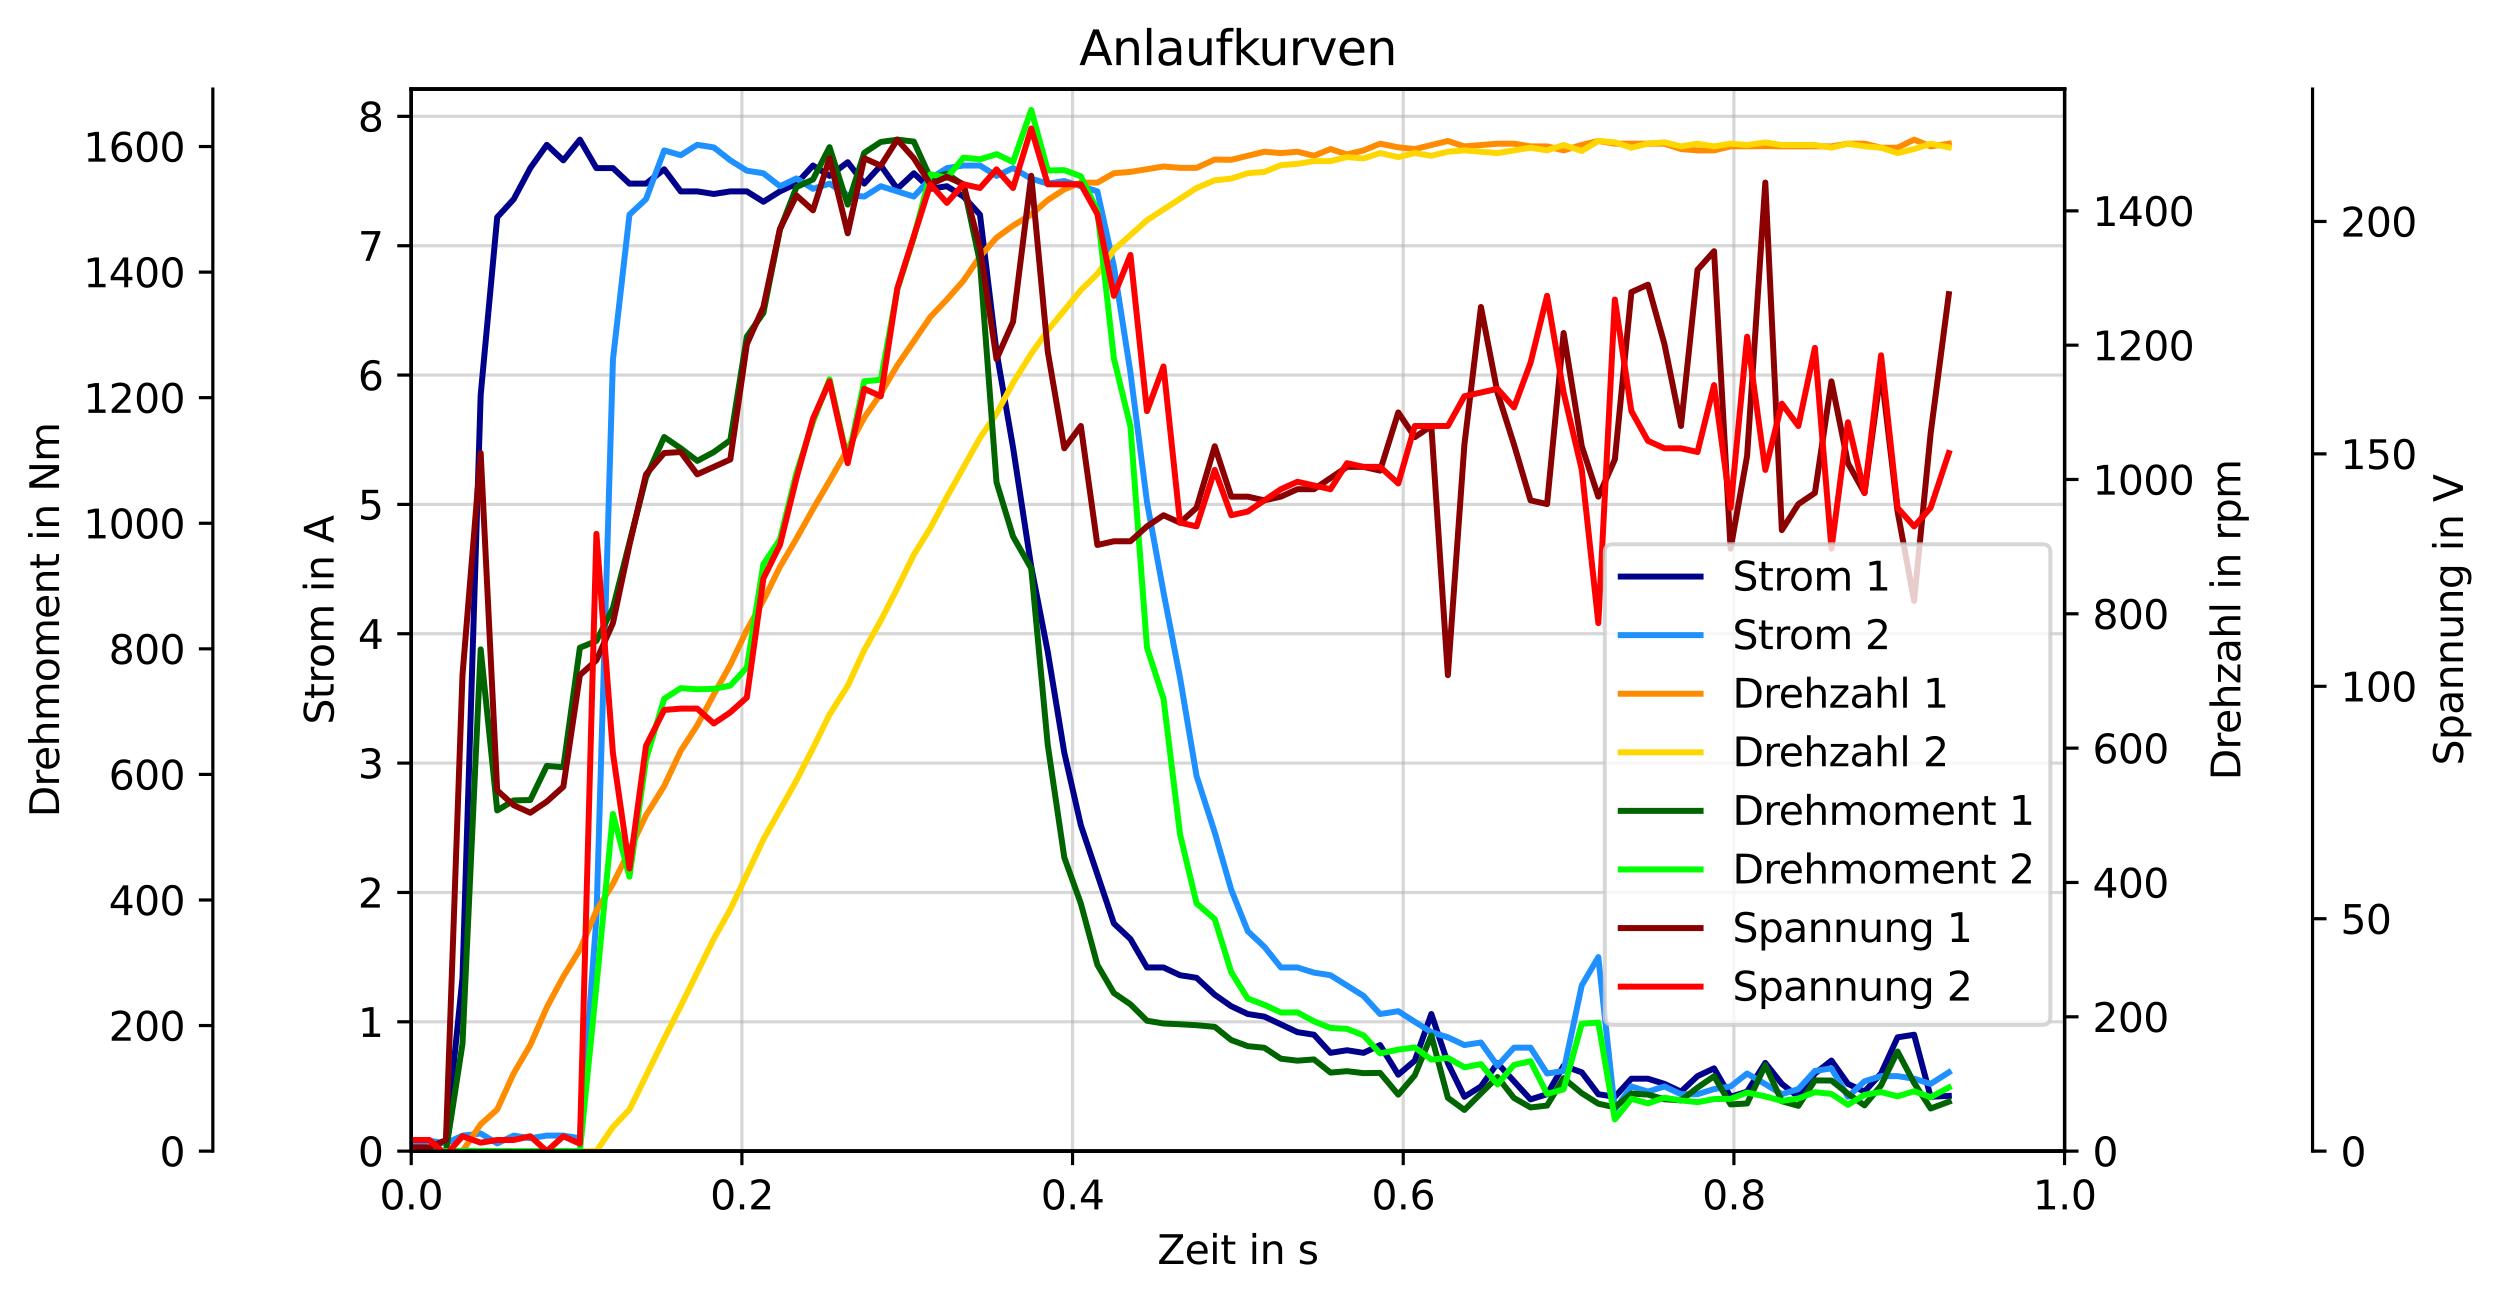 <?xml version="1.0" encoding="utf-8" standalone="no"?>
<!DOCTYPE svg PUBLIC "-//W3C//DTD SVG 1.1//EN"
  "http://www.w3.org/Graphics/SVG/1.1/DTD/svg11.dtd">
<svg xmlns:xlink="http://www.w3.org/1999/xlink" width="626.403pt" height="325.986pt" viewBox="0 0 626.403 325.986" xmlns="http://www.w3.org/2000/svg" version="1.1">
 <defs>
  <style type="text/css">*{stroke-linejoin: round; stroke-linecap: butt}</style>
 </defs>
 <g id="figure_1">
  <g id="patch_1">
   <path d="M 0 325.986 
L 626.403 325.986 
L 626.403 0 
L 0 0 
z
" style="fill: #ffffff"/>
  </g>
  <g id="axes_1">
   <g id="patch_2">
    <path d="M 103.039 288.43 
L 517.298 288.43 
L 517.298 22.318 
L 103.039 22.318 
z
" style="fill: #ffffff"/>
   </g>
   <g id="matplotlib.axis_1">
    <g id="xtick_1">
     <g id="line2d_1">
      <path d="M 103.039 288.43 
L 103.039 22.318 
" clip-path="url(#p7f7bc9a6b2)" style="fill: none; stroke: #b0b0b0; stroke-opacity: 0.5; stroke-width: 0.8; stroke-linecap: square"/>
     </g>
     <g id="line2d_2">
      <defs>
       <path id="m1fde67ffaf" d="M 0 0 
L 0 3.5 
" style="stroke: #000000; stroke-width: 0.8"/>
      </defs>
      <g>
       <use xlink:href="#m1fde67ffaf" x="103.039" y="288.43" style="stroke: #000000; stroke-width: 0.8"/>
      </g>
     </g>
     <g id="text_1">
      <!-- 0.0 -->
      <g transform="translate(95.088 303.029) scale(0.1 -0.1)">
       <defs>
        <path id="DejaVuSans-30" d="M 2034 4250 
Q 1547 4250 1301 3770 
Q 1056 3291 1056 2328 
Q 1056 1369 1301 889 
Q 1547 409 2034 409 
Q 2525 409 2770 889 
Q 3016 1369 3016 2328 
Q 3016 3291 2770 3770 
Q 2525 4250 2034 4250 
z
M 2034 4750 
Q 2819 4750 3233 4129 
Q 3647 3509 3647 2328 
Q 3647 1150 3233 529 
Q 2819 -91 2034 -91 
Q 1250 -91 836 529 
Q 422 1150 422 2328 
Q 422 3509 836 4129 
Q 1250 4750 2034 4750 
z
" transform="scale(0.016)"/>
        <path id="DejaVuSans-2e" d="M 684 794 
L 1344 794 
L 1344 0 
L 684 0 
L 684 794 
z
" transform="scale(0.016)"/>
       </defs>
       <use xlink:href="#DejaVuSans-30"/>
       <use xlink:href="#DejaVuSans-2e" x="63.623"/>
       <use xlink:href="#DejaVuSans-30" x="95.41"/>
      </g>
     </g>
    </g>
    <g id="xtick_2">
     <g id="line2d_3">
      <path d="M 185.891 288.43 
L 185.891 22.318 
" clip-path="url(#p7f7bc9a6b2)" style="fill: none; stroke: #b0b0b0; stroke-opacity: 0.5; stroke-width: 0.8; stroke-linecap: square"/>
     </g>
     <g id="line2d_4">
      <g>
       <use xlink:href="#m1fde67ffaf" x="185.891" y="288.43" style="stroke: #000000; stroke-width: 0.8"/>
      </g>
     </g>
     <g id="text_2">
      <!-- 0.2 -->
      <g transform="translate(177.94 303.029) scale(0.1 -0.1)">
       <defs>
        <path id="DejaVuSans-32" d="M 1228 531 
L 3431 531 
L 3431 0 
L 469 0 
L 469 531 
Q 828 903 1448 1529 
Q 2069 2156 2228 2338 
Q 2531 2678 2651 2914 
Q 2772 3150 2772 3378 
Q 2772 3750 2511 3984 
Q 2250 4219 1831 4219 
Q 1534 4219 1204 4116 
Q 875 4013 500 3803 
L 500 4441 
Q 881 4594 1212 4672 
Q 1544 4750 1819 4750 
Q 2544 4750 2975 4387 
Q 3406 4025 3406 3419 
Q 3406 3131 3298 2873 
Q 3191 2616 2906 2266 
Q 2828 2175 2409 1742 
Q 1991 1309 1228 531 
z
" transform="scale(0.016)"/>
       </defs>
       <use xlink:href="#DejaVuSans-30"/>
       <use xlink:href="#DejaVuSans-2e" x="63.623"/>
       <use xlink:href="#DejaVuSans-32" x="95.41"/>
      </g>
     </g>
    </g>
    <g id="xtick_3">
     <g id="line2d_5">
      <path d="M 268.743 288.43 
L 268.743 22.318 
" clip-path="url(#p7f7bc9a6b2)" style="fill: none; stroke: #b0b0b0; stroke-opacity: 0.5; stroke-width: 0.8; stroke-linecap: square"/>
     </g>
     <g id="line2d_6">
      <g>
       <use xlink:href="#m1fde67ffaf" x="268.743" y="288.43" style="stroke: #000000; stroke-width: 0.8"/>
      </g>
     </g>
     <g id="text_3">
      <!-- 0.4 -->
      <g transform="translate(260.791 303.029) scale(0.1 -0.1)">
       <defs>
        <path id="DejaVuSans-34" d="M 2419 4116 
L 825 1625 
L 2419 1625 
L 2419 4116 
z
M 2253 4666 
L 3047 4666 
L 3047 1625 
L 3713 1625 
L 3713 1100 
L 3047 1100 
L 3047 0 
L 2419 0 
L 2419 1100 
L 313 1100 
L 313 1709 
L 2253 4666 
z
" transform="scale(0.016)"/>
       </defs>
       <use xlink:href="#DejaVuSans-30"/>
       <use xlink:href="#DejaVuSans-2e" x="63.623"/>
       <use xlink:href="#DejaVuSans-34" x="95.41"/>
      </g>
     </g>
    </g>
    <g id="xtick_4">
     <g id="line2d_7">
      <path d="M 351.595 288.43 
L 351.595 22.318 
" clip-path="url(#p7f7bc9a6b2)" style="fill: none; stroke: #b0b0b0; stroke-opacity: 0.5; stroke-width: 0.8; stroke-linecap: square"/>
     </g>
     <g id="line2d_8">
      <g>
       <use xlink:href="#m1fde67ffaf" x="351.595" y="288.43" style="stroke: #000000; stroke-width: 0.8"/>
      </g>
     </g>
     <g id="text_4">
      <!-- 0.6 -->
      <g transform="translate(343.643 303.029) scale(0.1 -0.1)">
       <defs>
        <path id="DejaVuSans-36" d="M 2113 2584 
Q 1688 2584 1439 2293 
Q 1191 2003 1191 1497 
Q 1191 994 1439 701 
Q 1688 409 2113 409 
Q 2538 409 2786 701 
Q 3034 994 3034 1497 
Q 3034 2003 2786 2293 
Q 2538 2584 2113 2584 
z
M 3366 4563 
L 3366 3988 
Q 3128 4100 2886 4159 
Q 2644 4219 2406 4219 
Q 1781 4219 1451 3797 
Q 1122 3375 1075 2522 
Q 1259 2794 1537 2939 
Q 1816 3084 2150 3084 
Q 2853 3084 3261 2657 
Q 3669 2231 3669 1497 
Q 3669 778 3244 343 
Q 2819 -91 2113 -91 
Q 1303 -91 875 529 
Q 447 1150 447 2328 
Q 447 3434 972 4092 
Q 1497 4750 2381 4750 
Q 2619 4750 2861 4703 
Q 3103 4656 3366 4563 
z
" transform="scale(0.016)"/>
       </defs>
       <use xlink:href="#DejaVuSans-30"/>
       <use xlink:href="#DejaVuSans-2e" x="63.623"/>
       <use xlink:href="#DejaVuSans-36" x="95.41"/>
      </g>
     </g>
    </g>
    <g id="xtick_5">
     <g id="line2d_9">
      <path d="M 434.447 288.43 
L 434.447 22.318 
" clip-path="url(#p7f7bc9a6b2)" style="fill: none; stroke: #b0b0b0; stroke-opacity: 0.5; stroke-width: 0.8; stroke-linecap: square"/>
     </g>
     <g id="line2d_10">
      <g>
       <use xlink:href="#m1fde67ffaf" x="434.447" y="288.43" style="stroke: #000000; stroke-width: 0.8"/>
      </g>
     </g>
     <g id="text_5">
      <!-- 0.8 -->
      <g transform="translate(426.495 303.029) scale(0.1 -0.1)">
       <defs>
        <path id="DejaVuSans-38" d="M 2034 2216 
Q 1584 2216 1326 1975 
Q 1069 1734 1069 1313 
Q 1069 891 1326 650 
Q 1584 409 2034 409 
Q 2484 409 2743 651 
Q 3003 894 3003 1313 
Q 3003 1734 2745 1975 
Q 2488 2216 2034 2216 
z
M 1403 2484 
Q 997 2584 770 2862 
Q 544 3141 544 3541 
Q 544 4100 942 4425 
Q 1341 4750 2034 4750 
Q 2731 4750 3128 4425 
Q 3525 4100 3525 3541 
Q 3525 3141 3298 2862 
Q 3072 2584 2669 2484 
Q 3125 2378 3379 2068 
Q 3634 1759 3634 1313 
Q 3634 634 3220 271 
Q 2806 -91 2034 -91 
Q 1263 -91 848 271 
Q 434 634 434 1313 
Q 434 1759 690 2068 
Q 947 2378 1403 2484 
z
M 1172 3481 
Q 1172 3119 1398 2916 
Q 1625 2713 2034 2713 
Q 2441 2713 2670 2916 
Q 2900 3119 2900 3481 
Q 2900 3844 2670 4047 
Q 2441 4250 2034 4250 
Q 1625 4250 1398 4047 
Q 1172 3844 1172 3481 
z
" transform="scale(0.016)"/>
       </defs>
       <use xlink:href="#DejaVuSans-30"/>
       <use xlink:href="#DejaVuSans-2e" x="63.623"/>
       <use xlink:href="#DejaVuSans-38" x="95.41"/>
      </g>
     </g>
    </g>
    <g id="xtick_6">
     <g id="line2d_11">
      <path d="M 517.298 288.43 
L 517.298 22.318 
" clip-path="url(#p7f7bc9a6b2)" style="fill: none; stroke: #b0b0b0; stroke-opacity: 0.5; stroke-width: 0.8; stroke-linecap: square"/>
     </g>
     <g id="line2d_12">
      <g>
       <use xlink:href="#m1fde67ffaf" x="517.298" y="288.43" style="stroke: #000000; stroke-width: 0.8"/>
      </g>
     </g>
     <g id="text_6">
      <!-- 1.0 -->
      <g transform="translate(509.347 303.029) scale(0.1 -0.1)">
       <defs>
        <path id="DejaVuSans-31" d="M 794 531 
L 1825 531 
L 1825 4091 
L 703 3866 
L 703 4441 
L 1819 4666 
L 2450 4666 
L 2450 531 
L 3481 531 
L 3481 0 
L 794 0 
L 794 531 
z
" transform="scale(0.016)"/>
       </defs>
       <use xlink:href="#DejaVuSans-31"/>
       <use xlink:href="#DejaVuSans-2e" x="63.623"/>
       <use xlink:href="#DejaVuSans-30" x="95.41"/>
      </g>
     </g>
    </g>
    <g id="text_7">
     <!-- Zeit in s -->
     <g transform="translate(289.977 316.707) scale(0.1 -0.1)">
      <defs>
       <path id="DejaVuSans-5a" d="M 359 4666 
L 4025 4666 
L 4025 4184 
L 1075 531 
L 4097 531 
L 4097 0 
L 288 0 
L 288 481 
L 3238 4134 
L 359 4134 
L 359 4666 
z
" transform="scale(0.016)"/>
       <path id="DejaVuSans-65" d="M 3597 1894 
L 3597 1613 
L 953 1613 
Q 991 1019 1311 708 
Q 1631 397 2203 397 
Q 2534 397 2845 478 
Q 3156 559 3463 722 
L 3463 178 
Q 3153 47 2828 -22 
Q 2503 -91 2169 -91 
Q 1331 -91 842 396 
Q 353 884 353 1716 
Q 353 2575 817 3079 
Q 1281 3584 2069 3584 
Q 2775 3584 3186 3129 
Q 3597 2675 3597 1894 
z
M 3022 2063 
Q 3016 2534 2758 2815 
Q 2500 3097 2075 3097 
Q 1594 3097 1305 2825 
Q 1016 2553 972 2059 
L 3022 2063 
z
" transform="scale(0.016)"/>
       <path id="DejaVuSans-69" d="M 603 3500 
L 1178 3500 
L 1178 0 
L 603 0 
L 603 3500 
z
M 603 4863 
L 1178 4863 
L 1178 4134 
L 603 4134 
L 603 4863 
z
" transform="scale(0.016)"/>
       <path id="DejaVuSans-74" d="M 1172 4494 
L 1172 3500 
L 2356 3500 
L 2356 3053 
L 1172 3053 
L 1172 1153 
Q 1172 725 1289 603 
Q 1406 481 1766 481 
L 2356 481 
L 2356 0 
L 1766 0 
Q 1100 0 847 248 
Q 594 497 594 1153 
L 594 3053 
L 172 3053 
L 172 3500 
L 594 3500 
L 594 4494 
L 1172 4494 
z
" transform="scale(0.016)"/>
       <path id="DejaVuSans-20" transform="scale(0.016)"/>
       <path id="DejaVuSans-6e" d="M 3513 2113 
L 3513 0 
L 2938 0 
L 2938 2094 
Q 2938 2591 2744 2837 
Q 2550 3084 2163 3084 
Q 1697 3084 1428 2787 
Q 1159 2491 1159 1978 
L 1159 0 
L 581 0 
L 581 3500 
L 1159 3500 
L 1159 2956 
Q 1366 3272 1645 3428 
Q 1925 3584 2291 3584 
Q 2894 3584 3203 3211 
Q 3513 2838 3513 2113 
z
" transform="scale(0.016)"/>
       <path id="DejaVuSans-73" d="M 2834 3397 
L 2834 2853 
Q 2591 2978 2328 3040 
Q 2066 3103 1784 3103 
Q 1356 3103 1142 2972 
Q 928 2841 928 2578 
Q 928 2378 1081 2264 
Q 1234 2150 1697 2047 
L 1894 2003 
Q 2506 1872 2764 1633 
Q 3022 1394 3022 966 
Q 3022 478 2636 193 
Q 2250 -91 1575 -91 
Q 1294 -91 989 -36 
Q 684 19 347 128 
L 347 722 
Q 666 556 975 473 
Q 1284 391 1588 391 
Q 1994 391 2212 530 
Q 2431 669 2431 922 
Q 2431 1156 2273 1281 
Q 2116 1406 1581 1522 
L 1381 1569 
Q 847 1681 609 1914 
Q 372 2147 372 2553 
Q 372 3047 722 3315 
Q 1072 3584 1716 3584 
Q 2034 3584 2315 3537 
Q 2597 3491 2834 3397 
z
" transform="scale(0.016)"/>
      </defs>
      <use xlink:href="#DejaVuSans-5a"/>
      <use xlink:href="#DejaVuSans-65" x="68.506"/>
      <use xlink:href="#DejaVuSans-69" x="130.029"/>
      <use xlink:href="#DejaVuSans-74" x="157.812"/>
      <use xlink:href="#DejaVuSans-20" x="197.021"/>
      <use xlink:href="#DejaVuSans-69" x="228.809"/>
      <use xlink:href="#DejaVuSans-6e" x="256.592"/>
      <use xlink:href="#DejaVuSans-20" x="319.971"/>
      <use xlink:href="#DejaVuSans-73" x="351.758"/>
     </g>
    </g>
   </g>
   <g id="matplotlib.axis_2">
    <g id="ytick_1">
     <g id="line2d_13">
      <path d="M 103.039 288.43 
L 517.298 288.43 
" clip-path="url(#p7f7bc9a6b2)" style="fill: none; stroke: #b0b0b0; stroke-opacity: 0.5; stroke-width: 0.8; stroke-linecap: square"/>
     </g>
     <g id="line2d_14">
      <defs>
       <path id="m0bf20a4e34" d="M 0 0 
L -3.5 0 
" style="stroke: #000000; stroke-width: 0.8"/>
      </defs>
      <g>
       <use xlink:href="#m0bf20a4e34" x="103.039" y="288.43" style="stroke: #000000; stroke-width: 0.8"/>
      </g>
     </g>
     <g id="text_8">
      <!-- 0 -->
      <g transform="translate(89.677 292.229) scale(0.1 -0.1)">
       <use xlink:href="#DejaVuSans-30"/>
      </g>
     </g>
    </g>
    <g id="ytick_2">
     <g id="line2d_15">
      <path d="M 103.039 256.021 
L 517.298 256.021 
" clip-path="url(#p7f7bc9a6b2)" style="fill: none; stroke: #b0b0b0; stroke-opacity: 0.5; stroke-width: 0.8; stroke-linecap: square"/>
     </g>
     <g id="line2d_16">
      <g>
       <use xlink:href="#m0bf20a4e34" x="103.039" y="256.021" style="stroke: #000000; stroke-width: 0.8"/>
      </g>
     </g>
     <g id="text_9">
      <!-- 1 -->
      <g transform="translate(89.677 259.82) scale(0.1 -0.1)">
       <use xlink:href="#DejaVuSans-31"/>
      </g>
     </g>
    </g>
    <g id="ytick_3">
     <g id="line2d_17">
      <path d="M 103.039 223.612 
L 517.298 223.612 
" clip-path="url(#p7f7bc9a6b2)" style="fill: none; stroke: #b0b0b0; stroke-opacity: 0.5; stroke-width: 0.8; stroke-linecap: square"/>
     </g>
     <g id="line2d_18">
      <g>
       <use xlink:href="#m0bf20a4e34" x="103.039" y="223.612" style="stroke: #000000; stroke-width: 0.8"/>
      </g>
     </g>
     <g id="text_10">
      <!-- 2 -->
      <g transform="translate(89.677 227.411) scale(0.1 -0.1)">
       <use xlink:href="#DejaVuSans-32"/>
      </g>
     </g>
    </g>
    <g id="ytick_4">
     <g id="line2d_19">
      <path d="M 103.039 191.203 
L 517.298 191.203 
" clip-path="url(#p7f7bc9a6b2)" style="fill: none; stroke: #b0b0b0; stroke-opacity: 0.5; stroke-width: 0.8; stroke-linecap: square"/>
     </g>
     <g id="line2d_20">
      <g>
       <use xlink:href="#m0bf20a4e34" x="103.039" y="191.203" style="stroke: #000000; stroke-width: 0.8"/>
      </g>
     </g>
     <g id="text_11">
      <!-- 3 -->
      <g transform="translate(89.677 195.002) scale(0.1 -0.1)">
       <defs>
        <path id="DejaVuSans-33" d="M 2597 2516 
Q 3050 2419 3304 2112 
Q 3559 1806 3559 1356 
Q 3559 666 3084 287 
Q 2609 -91 1734 -91 
Q 1441 -91 1130 -33 
Q 819 25 488 141 
L 488 750 
Q 750 597 1062 519 
Q 1375 441 1716 441 
Q 2309 441 2620 675 
Q 2931 909 2931 1356 
Q 2931 1769 2642 2001 
Q 2353 2234 1838 2234 
L 1294 2234 
L 1294 2753 
L 1863 2753 
Q 2328 2753 2575 2939 
Q 2822 3125 2822 3475 
Q 2822 3834 2567 4026 
Q 2313 4219 1838 4219 
Q 1578 4219 1281 4162 
Q 984 4106 628 3988 
L 628 4550 
Q 988 4650 1302 4700 
Q 1616 4750 1894 4750 
Q 2613 4750 3031 4423 
Q 3450 4097 3450 3541 
Q 3450 3153 3228 2886 
Q 3006 2619 2597 2516 
z
" transform="scale(0.016)"/>
       </defs>
       <use xlink:href="#DejaVuSans-33"/>
      </g>
     </g>
    </g>
    <g id="ytick_5">
     <g id="line2d_21">
      <path d="M 103.039 158.793 
L 517.298 158.793 
" clip-path="url(#p7f7bc9a6b2)" style="fill: none; stroke: #b0b0b0; stroke-opacity: 0.5; stroke-width: 0.8; stroke-linecap: square"/>
     </g>
     <g id="line2d_22">
      <g>
       <use xlink:href="#m0bf20a4e34" x="103.039" y="158.793" style="stroke: #000000; stroke-width: 0.8"/>
      </g>
     </g>
     <g id="text_12">
      <!-- 4 -->
      <g transform="translate(89.677 162.593) scale(0.1 -0.1)">
       <use xlink:href="#DejaVuSans-34"/>
      </g>
     </g>
    </g>
    <g id="ytick_6">
     <g id="line2d_23">
      <path d="M 103.039 126.384 
L 517.298 126.384 
" clip-path="url(#p7f7bc9a6b2)" style="fill: none; stroke: #b0b0b0; stroke-opacity: 0.5; stroke-width: 0.8; stroke-linecap: square"/>
     </g>
     <g id="line2d_24">
      <g>
       <use xlink:href="#m0bf20a4e34" x="103.039" y="126.384" style="stroke: #000000; stroke-width: 0.8"/>
      </g>
     </g>
     <g id="text_13">
      <!-- 5 -->
      <g transform="translate(89.677 130.183) scale(0.1 -0.1)">
       <defs>
        <path id="DejaVuSans-35" d="M 691 4666 
L 3169 4666 
L 3169 4134 
L 1269 4134 
L 1269 2991 
Q 1406 3038 1543 3061 
Q 1681 3084 1819 3084 
Q 2600 3084 3056 2656 
Q 3513 2228 3513 1497 
Q 3513 744 3044 326 
Q 2575 -91 1722 -91 
Q 1428 -91 1123 -41 
Q 819 9 494 109 
L 494 744 
Q 775 591 1075 516 
Q 1375 441 1709 441 
Q 2250 441 2565 725 
Q 2881 1009 2881 1497 
Q 2881 1984 2565 2268 
Q 2250 2553 1709 2553 
Q 1456 2553 1204 2497 
Q 953 2441 691 2322 
L 691 4666 
z
" transform="scale(0.016)"/>
       </defs>
       <use xlink:href="#DejaVuSans-35"/>
      </g>
     </g>
    </g>
    <g id="ytick_7">
     <g id="line2d_25">
      <path d="M 103.039 93.975 
L 517.298 93.975 
" clip-path="url(#p7f7bc9a6b2)" style="fill: none; stroke: #b0b0b0; stroke-opacity: 0.5; stroke-width: 0.8; stroke-linecap: square"/>
     </g>
     <g id="line2d_26">
      <g>
       <use xlink:href="#m0bf20a4e34" x="103.039" y="93.975" style="stroke: #000000; stroke-width: 0.8"/>
      </g>
     </g>
     <g id="text_14">
      <!-- 6 -->
      <g transform="translate(89.677 97.774) scale(0.1 -0.1)">
       <use xlink:href="#DejaVuSans-36"/>
      </g>
     </g>
    </g>
    <g id="ytick_8">
     <g id="line2d_27">
      <path d="M 103.039 61.566 
L 517.298 61.566 
" clip-path="url(#p7f7bc9a6b2)" style="fill: none; stroke: #b0b0b0; stroke-opacity: 0.5; stroke-width: 0.8; stroke-linecap: square"/>
     </g>
     <g id="line2d_28">
      <g>
       <use xlink:href="#m0bf20a4e34" x="103.039" y="61.566" style="stroke: #000000; stroke-width: 0.8"/>
      </g>
     </g>
     <g id="text_15">
      <!-- 7 -->
      <g transform="translate(89.677 65.365) scale(0.1 -0.1)">
       <defs>
        <path id="DejaVuSans-37" d="M 525 4666 
L 3525 4666 
L 3525 4397 
L 1831 0 
L 1172 0 
L 2766 4134 
L 525 4134 
L 525 4666 
z
" transform="scale(0.016)"/>
       </defs>
       <use xlink:href="#DejaVuSans-37"/>
      </g>
     </g>
    </g>
    <g id="ytick_9">
     <g id="line2d_29">
      <path d="M 103.039 29.156 
L 517.298 29.156 
" clip-path="url(#p7f7bc9a6b2)" style="fill: none; stroke: #b0b0b0; stroke-opacity: 0.5; stroke-width: 0.8; stroke-linecap: square"/>
     </g>
     <g id="line2d_30">
      <g>
       <use xlink:href="#m0bf20a4e34" x="103.039" y="29.156" style="stroke: #000000; stroke-width: 0.8"/>
      </g>
     </g>
     <g id="text_16">
      <!-- 8 -->
      <g transform="translate(89.677 32.956) scale(0.1 -0.1)">
       <use xlink:href="#DejaVuSans-38"/>
      </g>
     </g>
    </g>
    <g id="text_17">
     <!-- Strom in A -->
     <g transform="translate(83.597 181.537) rotate(-90) scale(0.1 -0.1)">
      <defs>
       <path id="DejaVuSans-53" d="M 3425 4513 
L 3425 3897 
Q 3066 4069 2747 4153 
Q 2428 4238 2131 4238 
Q 1616 4238 1336 4038 
Q 1056 3838 1056 3469 
Q 1056 3159 1242 3001 
Q 1428 2844 1947 2747 
L 2328 2669 
Q 3034 2534 3370 2195 
Q 3706 1856 3706 1288 
Q 3706 609 3251 259 
Q 2797 -91 1919 -91 
Q 1588 -91 1214 -16 
Q 841 59 441 206 
L 441 856 
Q 825 641 1194 531 
Q 1563 422 1919 422 
Q 2459 422 2753 634 
Q 3047 847 3047 1241 
Q 3047 1584 2836 1778 
Q 2625 1972 2144 2069 
L 1759 2144 
Q 1053 2284 737 2584 
Q 422 2884 422 3419 
Q 422 4038 858 4394 
Q 1294 4750 2059 4750 
Q 2388 4750 2728 4690 
Q 3069 4631 3425 4513 
z
" transform="scale(0.016)"/>
       <path id="DejaVuSans-72" d="M 2631 2963 
Q 2534 3019 2420 3045 
Q 2306 3072 2169 3072 
Q 1681 3072 1420 2755 
Q 1159 2438 1159 1844 
L 1159 0 
L 581 0 
L 581 3500 
L 1159 3500 
L 1159 2956 
Q 1341 3275 1631 3429 
Q 1922 3584 2338 3584 
Q 2397 3584 2469 3576 
Q 2541 3569 2628 3553 
L 2631 2963 
z
" transform="scale(0.016)"/>
       <path id="DejaVuSans-6f" d="M 1959 3097 
Q 1497 3097 1228 2736 
Q 959 2375 959 1747 
Q 959 1119 1226 758 
Q 1494 397 1959 397 
Q 2419 397 2687 759 
Q 2956 1122 2956 1747 
Q 2956 2369 2687 2733 
Q 2419 3097 1959 3097 
z
M 1959 3584 
Q 2709 3584 3137 3096 
Q 3566 2609 3566 1747 
Q 3566 888 3137 398 
Q 2709 -91 1959 -91 
Q 1206 -91 779 398 
Q 353 888 353 1747 
Q 353 2609 779 3096 
Q 1206 3584 1959 3584 
z
" transform="scale(0.016)"/>
       <path id="DejaVuSans-6d" d="M 3328 2828 
Q 3544 3216 3844 3400 
Q 4144 3584 4550 3584 
Q 5097 3584 5394 3201 
Q 5691 2819 5691 2113 
L 5691 0 
L 5113 0 
L 5113 2094 
Q 5113 2597 4934 2840 
Q 4756 3084 4391 3084 
Q 3944 3084 3684 2787 
Q 3425 2491 3425 1978 
L 3425 0 
L 2847 0 
L 2847 2094 
Q 2847 2600 2669 2842 
Q 2491 3084 2119 3084 
Q 1678 3084 1418 2786 
Q 1159 2488 1159 1978 
L 1159 0 
L 581 0 
L 581 3500 
L 1159 3500 
L 1159 2956 
Q 1356 3278 1631 3431 
Q 1906 3584 2284 3584 
Q 2666 3584 2933 3390 
Q 3200 3197 3328 2828 
z
" transform="scale(0.016)"/>
       <path id="DejaVuSans-41" d="M 2188 4044 
L 1331 1722 
L 3047 1722 
L 2188 4044 
z
M 1831 4666 
L 2547 4666 
L 4325 0 
L 3669 0 
L 3244 1197 
L 1141 1197 
L 716 0 
L 50 0 
L 1831 4666 
z
" transform="scale(0.016)"/>
      </defs>
      <use xlink:href="#DejaVuSans-53"/>
      <use xlink:href="#DejaVuSans-74" x="63.477"/>
      <use xlink:href="#DejaVuSans-72" x="102.686"/>
      <use xlink:href="#DejaVuSans-6f" x="141.549"/>
      <use xlink:href="#DejaVuSans-6d" x="202.73"/>
      <use xlink:href="#DejaVuSans-20" x="300.143"/>
      <use xlink:href="#DejaVuSans-69" x="331.93"/>
      <use xlink:href="#DejaVuSans-6e" x="359.713"/>
      <use xlink:href="#DejaVuSans-20" x="423.092"/>
      <use xlink:href="#DejaVuSans-41" x="454.879"/>
     </g>
    </g>
   </g>
   <g id="line2d_31">
    <path d="M 103.039 288.43 
L 74.455 291.671 
L 78.598 287.134 
L 82.741 289.078 
L 86.883 285.837 
L 91.026 286.486 
L 95.168 287.134 
L 99.311 287.782 
L 103.453 286.486 
L 107.596 287.782 
L 111.739 285.837 
L 115.881 245.002 
L 120.438 98.984 
L 124.581 54.436 
L 128.723 49.898 
L 132.866 42.12 
L 137.008 36.286 
L 141.151 40.176 
L 145.294 34.99 
L 149.436 42.12 
L 153.579 42.12 
L 157.721 46.009 
L 161.864 46.009 
L 166.421 42.415 
L 170.563 47.954 
L 174.706 47.954 
L 178.849 48.602 
L 182.991 47.954 
L 187.134 47.954 
L 191.276 50.547 
L 195.419 47.954 
L 199.562 46.009 
L 203.704 41.472 
L 207.847 44.065 
L 212.404 40.647 
L 216.546 46.009 
L 220.689 41.472 
L 224.831 47.306 
L 228.974 43.417 
L 233.117 47.306 
L 237.259 46.657 
L 241.402 49.25 
L 245.544 53.787 
L 249.687 88.141 
L 253.83 112.124 
L 258.386 141.999 
L 262.529 163.331 
L 266.672 188.61 
L 270.814 206.759 
L 274.957 219.074 
L 279.099 231.39 
L 283.242 235.279 
L 287.385 242.409 
L 291.527 242.409 
L 295.67 244.354 
L 299.812 245.002 
L 304.369 249.244 
L 308.512 252.132 
L 312.654 254.076 
L 316.797 254.725 
L 320.94 256.669 
L 325.082 258.614 
L 329.225 259.262 
L 333.367 263.799 
L 337.51 263.151 
L 341.653 263.799 
L 345.795 261.855 
L 350.352 269.279 
L 354.495 265.744 
L 358.637 254.076 
L 362.78 266.392 
L 366.922 274.818 
L 371.065 272.226 
L 375.208 266.392 
L 379.35 270.929 
L 383.493 275.466 
L 387.635 274.17 
L 391.778 267.04 
L 396.335 268.69 
L 400.477 274.17 
L 404.62 274.818 
L 408.763 270.281 
L 412.905 270.281 
L 417.048 271.577 
L 421.19 273.522 
L 425.333 269.633 
L 429.475 267.688 
L 433.618 274.818 
L 437.761 273.522 
L 442.318 266.333 
L 446.46 271.577 
L 450.603 274.818 
L 454.745 268.985 
L 458.888 265.744 
L 463.03 271.577 
L 467.173 273.522 
L 471.316 268.985 
L 475.458 259.91 
L 479.601 259.262 
L 483.743 274.818 
L 488.3 274.583 
" clip-path="url(#p7f7bc9a6b2)" style="fill: none; stroke: #00008b; stroke-width: 1.5; stroke-linecap: square"/>
   </g>
   <g id="line2d_32">
    <path d="M 103.039 288.43 
L 74.455 278.707 
L 78.598 285.837 
L 82.741 284.541 
L 86.883 285.837 
L 91.026 285.837 
L 95.168 285.837 
L 99.311 285.837 
L 103.453 287.134 
L 107.596 285.837 
L 111.739 286.486 
L 115.881 284.541 
L 120.438 284.011 
L 124.581 286.486 
L 128.723 284.541 
L 132.866 285.189 
L 137.008 284.541 
L 141.151 284.541 
L 145.294 285.189 
L 149.436 230.094 
L 153.579 90.086 
L 157.721 53.787 
L 161.864 49.898 
L 166.421 37.701 
L 170.563 38.879 
L 174.706 36.286 
L 178.849 36.935 
L 182.991 40.176 
L 187.134 42.768 
L 191.276 43.417 
L 195.419 46.657 
L 199.562 44.713 
L 203.704 47.306 
L 207.847 46.009 
L 212.404 48.897 
L 216.546 49.25 
L 220.689 46.657 
L 224.831 47.954 
L 228.974 49.25 
L 233.117 44.713 
L 237.259 42.12 
L 241.402 41.472 
L 245.544 41.472 
L 249.687 44.065 
L 253.83 42.12 
L 258.386 44.772 
L 262.529 46.009 
L 266.672 45.361 
L 270.814 46.657 
L 274.957 47.954 
L 279.099 66.751 
L 283.242 93.327 
L 287.385 125.736 
L 291.527 148.422 
L 295.67 169.812 
L 299.812 194.443 
L 304.369 208.586 
L 308.512 222.964 
L 312.654 233.334 
L 316.797 237.224 
L 320.94 242.409 
L 325.082 242.409 
L 329.225 243.705 
L 333.367 244.354 
L 337.51 246.946 
L 341.653 249.539 
L 345.795 254.076 
L 350.352 253.369 
L 354.495 256.021 
L 358.637 258.614 
L 362.78 259.91 
L 366.922 261.855 
L 371.065 261.206 
L 375.208 267.04 
L 379.35 262.503 
L 383.493 262.503 
L 387.635 268.985 
L 391.778 268.336 
L 396.335 246.887 
L 400.477 239.816 
L 404.62 278.059 
L 408.763 272.226 
L 412.905 273.522 
L 417.048 272.226 
L 421.19 274.17 
L 425.333 274.17 
L 429.475 272.874 
L 433.618 272.226 
L 437.761 268.985 
L 442.318 271.636 
L 446.46 274.17 
L 450.603 272.874 
L 454.745 268.336 
L 458.888 267.688 
L 463.03 274.818 
L 467.173 270.929 
L 471.316 269.633 
L 475.458 269.633 
L 479.601 270.281 
L 483.743 271.577 
L 488.3 268.69 
" clip-path="url(#p7f7bc9a6b2)" style="fill: none; stroke: #1e90ff; stroke-width: 1.5; stroke-linecap: square"/>
   </g>
   <g id="patch_3">
    <path d="M 103.039 288.43 
L 103.039 22.318 
" style="fill: none; stroke: #000000; stroke-width: 0.8; stroke-linejoin: miter; stroke-linecap: square"/>
   </g>
   <g id="patch_4">
    <path d="M 517.298 288.43 
L 517.298 22.318 
" style="fill: none; stroke: #000000; stroke-width: 0.8; stroke-linejoin: miter; stroke-linecap: square"/>
   </g>
   <g id="patch_5">
    <path d="M 103.039 288.43 
L 517.298 288.43 
" style="fill: none; stroke: #000000; stroke-width: 0.8; stroke-linejoin: miter; stroke-linecap: square"/>
   </g>
   <g id="patch_6">
    <path d="M 103.039 22.318 
L 517.298 22.318 
" style="fill: none; stroke: #000000; stroke-width: 0.8; stroke-linejoin: miter; stroke-linecap: square"/>
   </g>
   <g id="text_18">
    <!-- Anlaufkurven -->
    <g transform="translate(270.402 16.318) scale(0.12 -0.12)">
     <defs>
      <path id="DejaVuSans-6c" d="M 603 4863 
L 1178 4863 
L 1178 0 
L 603 0 
L 603 4863 
z
" transform="scale(0.016)"/>
      <path id="DejaVuSans-61" d="M 2194 1759 
Q 1497 1759 1228 1600 
Q 959 1441 959 1056 
Q 959 750 1161 570 
Q 1363 391 1709 391 
Q 2188 391 2477 730 
Q 2766 1069 2766 1631 
L 2766 1759 
L 2194 1759 
z
M 3341 1997 
L 3341 0 
L 2766 0 
L 2766 531 
Q 2569 213 2275 61 
Q 1981 -91 1556 -91 
Q 1019 -91 701 211 
Q 384 513 384 1019 
Q 384 1609 779 1909 
Q 1175 2209 1959 2209 
L 2766 2209 
L 2766 2266 
Q 2766 2663 2505 2880 
Q 2244 3097 1772 3097 
Q 1472 3097 1187 3025 
Q 903 2953 641 2809 
L 641 3341 
Q 956 3463 1253 3523 
Q 1550 3584 1831 3584 
Q 2591 3584 2966 3190 
Q 3341 2797 3341 1997 
z
" transform="scale(0.016)"/>
      <path id="DejaVuSans-75" d="M 544 1381 
L 544 3500 
L 1119 3500 
L 1119 1403 
Q 1119 906 1312 657 
Q 1506 409 1894 409 
Q 2359 409 2629 706 
Q 2900 1003 2900 1516 
L 2900 3500 
L 3475 3500 
L 3475 0 
L 2900 0 
L 2900 538 
Q 2691 219 2414 64 
Q 2138 -91 1772 -91 
Q 1169 -91 856 284 
Q 544 659 544 1381 
z
M 1991 3584 
L 1991 3584 
z
" transform="scale(0.016)"/>
      <path id="DejaVuSans-66" d="M 2375 4863 
L 2375 4384 
L 1825 4384 
Q 1516 4384 1395 4259 
Q 1275 4134 1275 3809 
L 1275 3500 
L 2222 3500 
L 2222 3053 
L 1275 3053 
L 1275 0 
L 697 0 
L 697 3053 
L 147 3053 
L 147 3500 
L 697 3500 
L 697 3744 
Q 697 4328 969 4595 
Q 1241 4863 1831 4863 
L 2375 4863 
z
" transform="scale(0.016)"/>
      <path id="DejaVuSans-6b" d="M 581 4863 
L 1159 4863 
L 1159 1991 
L 2875 3500 
L 3609 3500 
L 1753 1863 
L 3688 0 
L 2938 0 
L 1159 1709 
L 1159 0 
L 581 0 
L 581 4863 
z
" transform="scale(0.016)"/>
      <path id="DejaVuSans-76" d="M 191 3500 
L 800 3500 
L 1894 563 
L 2988 3500 
L 3597 3500 
L 2284 0 
L 1503 0 
L 191 3500 
z
" transform="scale(0.016)"/>
     </defs>
     <use xlink:href="#DejaVuSans-41"/>
     <use xlink:href="#DejaVuSans-6e" x="68.408"/>
     <use xlink:href="#DejaVuSans-6c" x="131.787"/>
     <use xlink:href="#DejaVuSans-61" x="159.57"/>
     <use xlink:href="#DejaVuSans-75" x="220.85"/>
     <use xlink:href="#DejaVuSans-66" x="284.229"/>
     <use xlink:href="#DejaVuSans-6b" x="319.434"/>
     <use xlink:href="#DejaVuSans-75" x="374.219"/>
     <use xlink:href="#DejaVuSans-72" x="437.598"/>
     <use xlink:href="#DejaVuSans-76" x="478.711"/>
     <use xlink:href="#DejaVuSans-65" x="537.891"/>
     <use xlink:href="#DejaVuSans-6e" x="599.414"/>
    </g>
   </g>
  </g>
  <g id="axes_2">
   <g id="matplotlib.axis_3">
    <g id="ytick_10">
     <g id="line2d_33">
      <defs>
       <path id="m4f4e8e115d" d="M 0 0 
L 3.5 0 
" style="stroke: #000000; stroke-width: 0.8"/>
      </defs>
      <g>
       <use xlink:href="#m4f4e8e115d" x="517.298" y="288.43" style="stroke: #000000; stroke-width: 0.8"/>
      </g>
     </g>
     <g id="text_19">
      <!-- 0 -->
      <g transform="translate(524.298 292.229) scale(0.1 -0.1)">
       <use xlink:href="#DejaVuSans-30"/>
      </g>
     </g>
    </g>
    <g id="ytick_11">
     <g id="line2d_34">
      <g>
       <use xlink:href="#m4f4e8e115d" x="517.298" y="254.773" style="stroke: #000000; stroke-width: 0.8"/>
      </g>
     </g>
     <g id="text_20">
      <!-- 200 -->
      <g transform="translate(524.298 258.572) scale(0.1 -0.1)">
       <use xlink:href="#DejaVuSans-32"/>
       <use xlink:href="#DejaVuSans-30" x="63.623"/>
       <use xlink:href="#DejaVuSans-30" x="127.246"/>
      </g>
     </g>
    </g>
    <g id="ytick_12">
     <g id="line2d_35">
      <g>
       <use xlink:href="#m4f4e8e115d" x="517.298" y="221.115" style="stroke: #000000; stroke-width: 0.8"/>
      </g>
     </g>
     <g id="text_21">
      <!-- 400 -->
      <g transform="translate(524.298 224.915) scale(0.1 -0.1)">
       <use xlink:href="#DejaVuSans-34"/>
       <use xlink:href="#DejaVuSans-30" x="63.623"/>
       <use xlink:href="#DejaVuSans-30" x="127.246"/>
      </g>
     </g>
    </g>
    <g id="ytick_13">
     <g id="line2d_36">
      <g>
       <use xlink:href="#m4f4e8e115d" x="517.298" y="187.458" style="stroke: #000000; stroke-width: 0.8"/>
      </g>
     </g>
     <g id="text_22">
      <!-- 600 -->
      <g transform="translate(524.298 191.257) scale(0.1 -0.1)">
       <use xlink:href="#DejaVuSans-36"/>
       <use xlink:href="#DejaVuSans-30" x="63.623"/>
       <use xlink:href="#DejaVuSans-30" x="127.246"/>
      </g>
     </g>
    </g>
    <g id="ytick_14">
     <g id="line2d_37">
      <g>
       <use xlink:href="#m4f4e8e115d" x="517.298" y="153.801" style="stroke: #000000; stroke-width: 0.8"/>
      </g>
     </g>
     <g id="text_23">
      <!-- 800 -->
      <g transform="translate(524.298 157.6) scale(0.1 -0.1)">
       <use xlink:href="#DejaVuSans-38"/>
       <use xlink:href="#DejaVuSans-30" x="63.623"/>
       <use xlink:href="#DejaVuSans-30" x="127.246"/>
      </g>
     </g>
    </g>
    <g id="ytick_15">
     <g id="line2d_38">
      <g>
       <use xlink:href="#m4f4e8e115d" x="517.298" y="120.143" style="stroke: #000000; stroke-width: 0.8"/>
      </g>
     </g>
     <g id="text_24">
      <!-- 1000 -->
      <g transform="translate(524.298 123.942) scale(0.1 -0.1)">
       <use xlink:href="#DejaVuSans-31"/>
       <use xlink:href="#DejaVuSans-30" x="63.623"/>
       <use xlink:href="#DejaVuSans-30" x="127.246"/>
       <use xlink:href="#DejaVuSans-30" x="190.869"/>
      </g>
     </g>
    </g>
    <g id="ytick_16">
     <g id="line2d_39">
      <g>
       <use xlink:href="#m4f4e8e115d" x="517.298" y="86.486" style="stroke: #000000; stroke-width: 0.8"/>
      </g>
     </g>
     <g id="text_25">
      <!-- 1200 -->
      <g transform="translate(524.298 90.285) scale(0.1 -0.1)">
       <use xlink:href="#DejaVuSans-31"/>
       <use xlink:href="#DejaVuSans-32" x="63.623"/>
       <use xlink:href="#DejaVuSans-30" x="127.246"/>
       <use xlink:href="#DejaVuSans-30" x="190.869"/>
      </g>
     </g>
    </g>
    <g id="ytick_17">
     <g id="line2d_40">
      <g>
       <use xlink:href="#m4f4e8e115d" x="517.298" y="52.829" style="stroke: #000000; stroke-width: 0.8"/>
      </g>
     </g>
     <g id="text_26">
      <!-- 1400 -->
      <g transform="translate(524.298 56.628) scale(0.1 -0.1)">
       <use xlink:href="#DejaVuSans-31"/>
       <use xlink:href="#DejaVuSans-34" x="63.623"/>
       <use xlink:href="#DejaVuSans-30" x="127.246"/>
       <use xlink:href="#DejaVuSans-30" x="190.869"/>
      </g>
     </g>
    </g>
    <g id="text_27">
     <!-- Drehzahl in rpm -->
     <g transform="translate(561.347 195.494) rotate(-90) scale(0.1 -0.1)">
      <defs>
       <path id="DejaVuSans-44" d="M 1259 4147 
L 1259 519 
L 2022 519 
Q 2988 519 3436 956 
Q 3884 1394 3884 2338 
Q 3884 3275 3436 3711 
Q 2988 4147 2022 4147 
L 1259 4147 
z
M 628 4666 
L 1925 4666 
Q 3281 4666 3915 4102 
Q 4550 3538 4550 2338 
Q 4550 1131 3912 565 
Q 3275 0 1925 0 
L 628 0 
L 628 4666 
z
" transform="scale(0.016)"/>
       <path id="DejaVuSans-68" d="M 3513 2113 
L 3513 0 
L 2938 0 
L 2938 2094 
Q 2938 2591 2744 2837 
Q 2550 3084 2163 3084 
Q 1697 3084 1428 2787 
Q 1159 2491 1159 1978 
L 1159 0 
L 581 0 
L 581 4863 
L 1159 4863 
L 1159 2956 
Q 1366 3272 1645 3428 
Q 1925 3584 2291 3584 
Q 2894 3584 3203 3211 
Q 3513 2838 3513 2113 
z
" transform="scale(0.016)"/>
       <path id="DejaVuSans-7a" d="M 353 3500 
L 3084 3500 
L 3084 2975 
L 922 459 
L 3084 459 
L 3084 0 
L 275 0 
L 275 525 
L 2438 3041 
L 353 3041 
L 353 3500 
z
" transform="scale(0.016)"/>
       <path id="DejaVuSans-70" d="M 1159 525 
L 1159 -1331 
L 581 -1331 
L 581 3500 
L 1159 3500 
L 1159 2969 
Q 1341 3281 1617 3432 
Q 1894 3584 2278 3584 
Q 2916 3584 3314 3078 
Q 3713 2572 3713 1747 
Q 3713 922 3314 415 
Q 2916 -91 2278 -91 
Q 1894 -91 1617 61 
Q 1341 213 1159 525 
z
M 3116 1747 
Q 3116 2381 2855 2742 
Q 2594 3103 2138 3103 
Q 1681 3103 1420 2742 
Q 1159 2381 1159 1747 
Q 1159 1113 1420 752 
Q 1681 391 2138 391 
Q 2594 391 2855 752 
Q 3116 1113 3116 1747 
z
" transform="scale(0.016)"/>
      </defs>
      <use xlink:href="#DejaVuSans-44"/>
      <use xlink:href="#DejaVuSans-72" x="77.002"/>
      <use xlink:href="#DejaVuSans-65" x="115.865"/>
      <use xlink:href="#DejaVuSans-68" x="177.389"/>
      <use xlink:href="#DejaVuSans-7a" x="240.768"/>
      <use xlink:href="#DejaVuSans-61" x="293.258"/>
      <use xlink:href="#DejaVuSans-68" x="354.537"/>
      <use xlink:href="#DejaVuSans-6c" x="417.916"/>
      <use xlink:href="#DejaVuSans-20" x="445.699"/>
      <use xlink:href="#DejaVuSans-69" x="477.486"/>
      <use xlink:href="#DejaVuSans-6e" x="505.27"/>
      <use xlink:href="#DejaVuSans-20" x="568.648"/>
      <use xlink:href="#DejaVuSans-72" x="600.436"/>
      <use xlink:href="#DejaVuSans-70" x="641.549"/>
      <use xlink:href="#DejaVuSans-6d" x="705.025"/>
     </g>
    </g>
   </g>
   <g id="line2d_41">
    <path d="M 103.039 288.43 
L 74.455 288.43 
L 78.598 288.767 
L 82.741 288.094 
L 86.883 288.43 
L 91.026 288.43 
L 95.168 288.43 
L 99.311 288.43 
L 103.453 288.43 
L 107.596 288.43 
L 111.739 288.43 
L 115.881 288.43 
L 120.438 281.699 
L 124.581 277.996 
L 128.723 268.909 
L 132.866 261.841 
L 137.008 252.417 
L 141.151 244.676 
L 145.294 237.944 
L 149.436 228.183 
L 153.579 221.452 
L 157.721 213.038 
L 161.864 204.287 
L 166.421 196.943 
L 170.563 188.131 
L 174.706 181.736 
L 178.849 173.995 
L 182.991 166.59 
L 187.134 157.84 
L 191.276 150.435 
L 195.419 142.021 
L 199.562 134.953 
L 203.704 127.548 
L 207.847 120.48 
L 212.404 112.494 
L 216.546 104.661 
L 220.689 98.603 
L 224.831 91.535 
L 228.974 85.476 
L 233.117 79.418 
L 237.259 75.042 
L 241.402 70.33 
L 245.544 64.272 
L 249.687 59.56 
L 253.83 56.531 
L 258.386 53.746 
L 262.529 50.136 
L 266.672 47.443 
L 270.814 45.76 
L 274.957 45.76 
L 279.099 43.404 
L 283.242 43.068 
L 287.385 42.395 
L 291.527 41.722 
L 295.67 42.058 
L 299.812 42.058 
L 304.369 39.978 
L 308.512 40.039 
L 312.654 39.029 
L 316.797 38.019 
L 320.94 38.356 
L 325.082 38.019 
L 329.225 39.029 
L 333.367 37.346 
L 337.51 38.692 
L 341.653 37.683 
L 345.795 36 
L 350.352 36.918 
L 354.495 37.346 
L 358.637 36.336 
L 362.78 35.327 
L 366.922 36.673 
L 371.065 36.336 
L 375.208 36 
L 379.35 36 
L 383.493 36.673 
L 387.635 36.673 
L 391.778 37.683 
L 396.335 36.306 
L 400.477 35.327 
L 404.62 36 
L 408.763 36 
L 412.905 36 
L 417.048 36 
L 421.19 37.346 
L 425.333 37.683 
L 429.475 37.683 
L 433.618 36.673 
L 437.761 36.673 
L 442.318 36.612 
L 446.46 36.673 
L 450.603 36.673 
L 454.745 36.673 
L 458.888 36.673 
L 463.03 36 
L 467.173 36 
L 471.316 37.01 
L 475.458 37.01 
L 479.601 34.99 
L 483.743 36.673 
L 488.3 36 
" clip-path="url(#p7f7bc9a6b2)" style="fill: none; stroke: #ff8c00; stroke-width: 1.5; stroke-linecap: square"/>
   </g>
   <g id="line2d_42">
    <path d="M 103.039 288.43 
L 74.455 288.43 
L 78.598 288.767 
L 82.741 288.43 
L 86.883 288.43 
L 91.026 288.43 
L 95.168 288.43 
L 99.311 288.43 
L 103.453 288.43 
L 107.596 288.43 
L 111.739 288.43 
L 115.881 288.43 
L 120.438 288.43 
L 124.581 288.43 
L 128.723 289.103 
L 132.866 288.767 
L 137.008 288.43 
L 141.151 288.43 
L 145.294 288.43 
L 149.436 288.43 
L 153.579 282.372 
L 157.721 277.996 
L 161.864 269.582 
L 166.421 260.28 
L 170.563 252.08 
L 174.706 243.666 
L 178.849 235.251 
L 182.991 227.847 
L 187.134 219.096 
L 191.276 210.345 
L 195.419 202.94 
L 199.562 195.536 
L 203.704 187.458 
L 207.847 179.044 
L 212.404 171.853 
L 216.546 162.888 
L 220.689 155.484 
L 224.831 147.406 
L 228.974 138.991 
L 233.117 132.26 
L 237.259 124.519 
L 241.402 117.114 
L 245.544 109.709 
L 249.687 103.651 
L 253.83 95.91 
L 258.386 88.628 
L 262.529 82.784 
L 266.672 77.735 
L 270.814 72.686 
L 274.957 68.647 
L 279.099 62.589 
L 283.242 58.887 
L 287.385 55.185 
L 291.527 52.492 
L 295.67 49.799 
L 299.812 47.107 
L 304.369 45.179 
L 308.512 44.751 
L 312.654 43.404 
L 316.797 43.068 
L 320.94 41.385 
L 325.082 41.048 
L 329.225 40.375 
L 333.367 40.375 
L 337.51 39.366 
L 341.653 39.702 
L 345.795 38.356 
L 350.352 39.366 
L 354.495 38.356 
L 358.637 39.029 
L 362.78 38.019 
L 366.922 37.683 
L 371.065 38.019 
L 375.208 38.356 
L 379.35 37.683 
L 383.493 37.01 
L 387.635 37.683 
L 391.778 36.336 
L 396.335 37.836 
L 400.477 35.327 
L 404.62 35.663 
L 408.763 37.01 
L 412.905 36 
L 417.048 35.663 
L 421.19 36.673 
L 425.333 36 
L 429.475 36.673 
L 433.618 36 
L 437.761 36.336 
L 442.318 35.694 
L 446.46 36.336 
L 450.603 36.336 
L 454.745 36.336 
L 458.888 37.01 
L 463.03 36 
L 467.173 36.673 
L 471.316 37.01 
L 475.458 38.356 
L 479.601 37.346 
L 483.743 36 
L 488.3 36.918 
" clip-path="url(#p7f7bc9a6b2)" style="fill: none; stroke: #ffd700; stroke-width: 1.5; stroke-linecap: square"/>
   </g>
   <g id="patch_7">
    <path d="M 103.039 288.43 
L 103.039 22.318 
" style="fill: none; stroke: #000000; stroke-width: 0.8; stroke-linejoin: miter; stroke-linecap: square"/>
   </g>
   <g id="patch_8">
    <path d="M 517.298 288.43 
L 517.298 22.318 
" style="fill: none; stroke: #000000; stroke-width: 0.8; stroke-linejoin: miter; stroke-linecap: square"/>
   </g>
   <g id="patch_9">
    <path d="M 103.039 288.43 
L 517.298 288.43 
" style="fill: none; stroke: #000000; stroke-width: 0.8; stroke-linejoin: miter; stroke-linecap: square"/>
   </g>
   <g id="patch_10">
    <path d="M 103.039 22.318 
L 517.298 22.318 
" style="fill: none; stroke: #000000; stroke-width: 0.8; stroke-linejoin: miter; stroke-linecap: square"/>
   </g>
  </g>
  <g id="axes_3">
   <g id="matplotlib.axis_4">
    <g id="ytick_18">
     <g id="line2d_43">
      <g>
       <use xlink:href="#m0bf20a4e34" x="53.328" y="288.43" style="stroke: #000000; stroke-width: 0.8"/>
      </g>
     </g>
     <g id="text_28">
      <!-- 0 -->
      <g transform="translate(39.966 292.229) scale(0.1 -0.1)">
       <use xlink:href="#DejaVuSans-30"/>
      </g>
     </g>
    </g>
    <g id="ytick_19">
     <g id="line2d_44">
      <g>
       <use xlink:href="#m0bf20a4e34" x="53.328" y="256.966" style="stroke: #000000; stroke-width: 0.8"/>
      </g>
     </g>
     <g id="text_29">
      <!-- 200 -->
      <g transform="translate(27.241 260.765) scale(0.1 -0.1)">
       <use xlink:href="#DejaVuSans-32"/>
       <use xlink:href="#DejaVuSans-30" x="63.623"/>
       <use xlink:href="#DejaVuSans-30" x="127.246"/>
      </g>
     </g>
    </g>
    <g id="ytick_20">
     <g id="line2d_45">
      <g>
       <use xlink:href="#m0bf20a4e34" x="53.328" y="225.501" style="stroke: #000000; stroke-width: 0.8"/>
      </g>
     </g>
     <g id="text_30">
      <!-- 400 -->
      <g transform="translate(27.241 229.3) scale(0.1 -0.1)">
       <use xlink:href="#DejaVuSans-34"/>
       <use xlink:href="#DejaVuSans-30" x="63.623"/>
       <use xlink:href="#DejaVuSans-30" x="127.246"/>
      </g>
     </g>
    </g>
    <g id="ytick_21">
     <g id="line2d_46">
      <g>
       <use xlink:href="#m0bf20a4e34" x="53.328" y="194.037" style="stroke: #000000; stroke-width: 0.8"/>
      </g>
     </g>
     <g id="text_31">
      <!-- 600 -->
      <g transform="translate(27.241 197.836) scale(0.1 -0.1)">
       <use xlink:href="#DejaVuSans-36"/>
       <use xlink:href="#DejaVuSans-30" x="63.623"/>
       <use xlink:href="#DejaVuSans-30" x="127.246"/>
      </g>
     </g>
    </g>
    <g id="ytick_22">
     <g id="line2d_47">
      <g>
       <use xlink:href="#m0bf20a4e34" x="53.328" y="162.572" style="stroke: #000000; stroke-width: 0.8"/>
      </g>
     </g>
     <g id="text_32">
      <!-- 800 -->
      <g transform="translate(27.241 166.371) scale(0.1 -0.1)">
       <use xlink:href="#DejaVuSans-38"/>
       <use xlink:href="#DejaVuSans-30" x="63.623"/>
       <use xlink:href="#DejaVuSans-30" x="127.246"/>
      </g>
     </g>
    </g>
    <g id="ytick_23">
     <g id="line2d_48">
      <g>
       <use xlink:href="#m0bf20a4e34" x="53.328" y="131.108" style="stroke: #000000; stroke-width: 0.8"/>
      </g>
     </g>
     <g id="text_33">
      <!-- 1000 -->
      <g transform="translate(20.878 134.907) scale(0.1 -0.1)">
       <use xlink:href="#DejaVuSans-31"/>
       <use xlink:href="#DejaVuSans-30" x="63.623"/>
       <use xlink:href="#DejaVuSans-30" x="127.246"/>
       <use xlink:href="#DejaVuSans-30" x="190.869"/>
      </g>
     </g>
    </g>
    <g id="ytick_24">
     <g id="line2d_49">
      <g>
       <use xlink:href="#m0bf20a4e34" x="53.328" y="99.643" style="stroke: #000000; stroke-width: 0.8"/>
      </g>
     </g>
     <g id="text_34">
      <!-- 1200 -->
      <g transform="translate(20.878 103.443) scale(0.1 -0.1)">
       <use xlink:href="#DejaVuSans-31"/>
       <use xlink:href="#DejaVuSans-32" x="63.623"/>
       <use xlink:href="#DejaVuSans-30" x="127.246"/>
       <use xlink:href="#DejaVuSans-30" x="190.869"/>
      </g>
     </g>
    </g>
    <g id="ytick_25">
     <g id="line2d_50">
      <g>
       <use xlink:href="#m0bf20a4e34" x="53.328" y="68.179" style="stroke: #000000; stroke-width: 0.8"/>
      </g>
     </g>
     <g id="text_35">
      <!-- 1400 -->
      <g transform="translate(20.878 71.978) scale(0.1 -0.1)">
       <use xlink:href="#DejaVuSans-31"/>
       <use xlink:href="#DejaVuSans-34" x="63.623"/>
       <use xlink:href="#DejaVuSans-30" x="127.246"/>
       <use xlink:href="#DejaVuSans-30" x="190.869"/>
      </g>
     </g>
    </g>
    <g id="ytick_26">
     <g id="line2d_51">
      <g>
       <use xlink:href="#m0bf20a4e34" x="53.328" y="36.714" style="stroke: #000000; stroke-width: 0.8"/>
      </g>
     </g>
     <g id="text_36">
      <!-- 1600 -->
      <g transform="translate(20.878 40.514) scale(0.1 -0.1)">
       <use xlink:href="#DejaVuSans-31"/>
       <use xlink:href="#DejaVuSans-36" x="63.623"/>
       <use xlink:href="#DejaVuSans-30" x="127.246"/>
       <use xlink:href="#DejaVuSans-30" x="190.869"/>
      </g>
     </g>
    </g>
    <g id="text_37">
     <!-- Drehmoment in Nm -->
     <g transform="translate(14.798 204.765) rotate(-90) scale(0.1 -0.1)">
      <defs>
       <path id="DejaVuSans-4e" d="M 628 4666 
L 1478 4666 
L 3547 763 
L 3547 4666 
L 4159 4666 
L 4159 0 
L 3309 0 
L 1241 3903 
L 1241 0 
L 628 0 
L 628 4666 
z
" transform="scale(0.016)"/>
      </defs>
      <use xlink:href="#DejaVuSans-44"/>
      <use xlink:href="#DejaVuSans-72" x="77.002"/>
      <use xlink:href="#DejaVuSans-65" x="115.865"/>
      <use xlink:href="#DejaVuSans-68" x="177.389"/>
      <use xlink:href="#DejaVuSans-6d" x="240.768"/>
      <use xlink:href="#DejaVuSans-6f" x="338.18"/>
      <use xlink:href="#DejaVuSans-6d" x="399.361"/>
      <use xlink:href="#DejaVuSans-65" x="496.773"/>
      <use xlink:href="#DejaVuSans-6e" x="558.297"/>
      <use xlink:href="#DejaVuSans-74" x="621.676"/>
      <use xlink:href="#DejaVuSans-20" x="660.885"/>
      <use xlink:href="#DejaVuSans-69" x="692.672"/>
      <use xlink:href="#DejaVuSans-6e" x="720.455"/>
      <use xlink:href="#DejaVuSans-20" x="783.834"/>
      <use xlink:href="#DejaVuSans-4e" x="815.621"/>
      <use xlink:href="#DejaVuSans-6d" x="890.426"/>
     </g>
    </g>
   </g>
   <g id="line2d_52">
    <path d="M 103.039 288.43 
L 74.455 288.493 
L 78.598 288.468 
L 82.741 288.43 
L 86.883 288.468 
L 91.026 288.443 
L 95.168 288.443 
L 99.311 288.405 
L 103.453 288.392 
L 107.596 288.418 
L 111.739 288.43 
L 115.881 261.547 
L 120.438 162.704 
L 124.581 203.061 
L 128.723 200.556 
L 132.866 200.455 
L 137.008 191.897 
L 141.151 192.224 
L 145.294 162.295 
L 149.436 160.596 
L 153.579 152.315 
L 157.721 135.916 
L 161.864 119.692 
L 166.421 109.5 
L 170.563 112.33 
L 174.706 115.476 
L 178.849 113.274 
L 182.991 110.291 
L 187.134 84.326 
L 191.276 78.411 
L 195.419 57.556 
L 199.562 46.884 
L 203.704 44.958 
L 207.847 36.878 
L 212.404 51.262 
L 216.546 38.3 
L 220.689 35.569 
L 224.831 34.99 
L 228.974 35.481 
L 233.117 44.58 
L 237.259 43.536 
L 241.402 46.38 
L 245.544 65.737 
L 249.687 120.825 
L 253.83 134.43 
L 258.386 142.441 
L 262.529 186.699 
L 266.672 214.854 
L 270.814 226.382 
L 274.957 241.749 
L 279.099 248.823 
L 283.242 251.642 
L 287.385 255.757 
L 291.527 256.45 
L 295.67 256.638 
L 299.812 256.878 
L 304.369 257.292 
L 308.512 260.603 
L 312.654 262.126 
L 316.797 262.529 
L 320.94 265.272 
L 325.082 265.763 
L 329.225 265.448 
L 333.367 268.746 
L 337.51 268.394 
L 341.653 268.884 
L 345.795 268.834 
L 350.352 274.271 
L 354.495 269.426 
L 358.637 259.445 
L 362.78 275.077 
L 366.922 278.11 
L 371.065 273.969 
L 375.208 269.866 
L 379.35 275.114 
L 383.493 277.48 
L 387.635 277.015 
L 391.778 270.156 
L 396.335 273.916 
L 400.477 276.537 
L 404.62 277.455 
L 408.763 274.007 
L 412.905 274.259 
L 417.048 275.442 
L 421.19 275.706 
L 425.333 272.509 
L 429.475 269.665 
L 433.618 276.725 
L 437.761 276.486 
L 442.318 266.891 
L 446.46 275.92 
L 450.603 277.078 
L 454.745 270.709 
L 458.888 270.747 
L 463.03 274.057 
L 467.173 276.964 
L 471.316 271.955 
L 475.458 263.473 
L 479.601 271.339 
L 483.743 277.745 
L 488.3 276.056 
" clip-path="url(#p7f7bc9a6b2)" style="fill: none; stroke: #006400; stroke-width: 1.5; stroke-linecap: square"/>
   </g>
   <g id="line2d_53">
    <path d="M 103.039 288.43 
L 74.455 288.241 
L 78.598 288.468 
L 82.741 288.455 
L 86.883 288.367 
L 91.026 288.418 
L 95.168 288.468 
L 99.311 288.392 
L 103.453 288.43 
L 107.596 288.38 
L 111.739 288.418 
L 115.881 288.342 
L 120.438 288.379 
L 124.581 288.392 
L 128.723 288.405 
L 132.866 288.405 
L 137.008 288.418 
L 141.151 288.392 
L 145.294 288.455 
L 149.436 247.061 
L 153.579 203.954 
L 157.721 219.649 
L 161.864 190.311 
L 166.421 175.084 
L 170.563 172.427 
L 174.706 172.704 
L 178.849 172.591 
L 182.991 171.785 
L 187.134 167.229 
L 191.276 141.365 
L 195.419 135.173 
L 199.562 118.446 
L 203.704 105.684 
L 207.847 95.037 
L 212.404 115.381 
L 216.546 95.528 
L 220.689 95.15 
L 224.831 72.559 
L 228.974 59.394 
L 233.117 43.649 
L 237.259 44.568 
L 241.402 39.483 
L 245.544 39.924 
L 249.687 38.627 
L 253.83 40.591 
L 258.386 27.555 
L 262.529 42.718 
L 266.672 42.63 
L 270.814 44.165 
L 274.957 52.774 
L 279.099 89.839 
L 283.242 106.855 
L 287.385 162.232 
L 291.527 175.057 
L 295.67 209.026 
L 299.812 226.357 
L 304.369 230.29 
L 308.512 243.637 
L 312.654 250.22 
L 316.797 251.768 
L 320.94 253.693 
L 325.082 253.668 
L 329.225 255.896 
L 333.367 257.557 
L 337.51 257.796 
L 341.653 259.42 
L 345.795 263.938 
L 350.352 262.99 
L 354.495 262.453 
L 358.637 265.499 
L 362.78 265.071 
L 366.922 267.424 
L 371.065 266.619 
L 375.208 271.704 
L 379.35 266.82 
L 383.493 265.889 
L 387.635 274.095 
L 391.778 272.95 
L 396.335 256.525 
L 400.477 256.211 
L 404.62 280.476 
L 408.763 275.328 
L 412.905 276.461 
L 417.048 275.051 
L 421.19 275.718 
L 425.333 276.159 
L 429.475 275.379 
L 433.618 275.328 
L 437.761 273.755 
L 442.318 274.717 
L 446.46 275.844 
L 450.603 275.24 
L 454.745 273.654 
L 458.888 274.095 
L 463.03 276.826 
L 467.173 274.321 
L 471.316 273.629 
L 475.458 274.699 
L 479.601 273.44 
L 483.743 274.913 
L 488.3 272.475 
" clip-path="url(#p7f7bc9a6b2)" style="fill: none; stroke: #00ff00; stroke-width: 1.5; stroke-linecap: square"/>
   </g>
   <g id="patch_11">
    <path d="M 53.328 288.43 
L 53.328 22.318 
" style="fill: none; stroke: #000000; stroke-width: 0.8; stroke-linejoin: miter; stroke-linecap: square"/>
   </g>
   <g id="patch_12">
    <path d="M 517.298 288.43 
L 517.298 22.318 
" style="fill: none; stroke: #000000; stroke-width: 0.8; stroke-linejoin: miter; stroke-linecap: square"/>
   </g>
   <g id="patch_13">
    <path d="M 103.039 288.43 
L 517.298 288.43 
" style="fill: none; stroke: #000000; stroke-width: 0.8; stroke-linejoin: miter; stroke-linecap: square"/>
   </g>
   <g id="patch_14">
    <path d="M 103.039 22.318 
L 517.298 22.318 
" style="fill: none; stroke: #000000; stroke-width: 0.8; stroke-linejoin: miter; stroke-linecap: square"/>
   </g>
  </g>
  <g id="axes_4">
   <g id="matplotlib.axis_5">
    <g id="ytick_27">
     <g id="line2d_54">
      <g>
       <use xlink:href="#m4f4e8e115d" x="579.437" y="288.43" style="stroke: #000000; stroke-width: 0.8"/>
      </g>
     </g>
     <g id="text_38">
      <!-- 0 -->
      <g transform="translate(586.437 292.229) scale(0.1 -0.1)">
       <use xlink:href="#DejaVuSans-30"/>
      </g>
     </g>
    </g>
    <g id="ytick_28">
     <g id="line2d_55">
      <g>
       <use xlink:href="#m4f4e8e115d" x="579.437" y="230.195" style="stroke: #000000; stroke-width: 0.8"/>
      </g>
     </g>
     <g id="text_39">
      <!-- 50 -->
      <g transform="translate(586.437 233.994) scale(0.1 -0.1)">
       <use xlink:href="#DejaVuSans-35"/>
       <use xlink:href="#DejaVuSans-30" x="63.623"/>
      </g>
     </g>
    </g>
    <g id="ytick_29">
     <g id="line2d_56">
      <g>
       <use xlink:href="#m4f4e8e115d" x="579.437" y="171.96" style="stroke: #000000; stroke-width: 0.8"/>
      </g>
     </g>
     <g id="text_40">
      <!-- 100 -->
      <g transform="translate(586.437 175.759) scale(0.1 -0.1)">
       <use xlink:href="#DejaVuSans-31"/>
       <use xlink:href="#DejaVuSans-30" x="63.623"/>
       <use xlink:href="#DejaVuSans-30" x="127.246"/>
      </g>
     </g>
    </g>
    <g id="ytick_30">
     <g id="line2d_57">
      <g>
       <use xlink:href="#m4f4e8e115d" x="579.437" y="113.724" style="stroke: #000000; stroke-width: 0.8"/>
      </g>
     </g>
     <g id="text_41">
      <!-- 150 -->
      <g transform="translate(586.437 117.523) scale(0.1 -0.1)">
       <use xlink:href="#DejaVuSans-31"/>
       <use xlink:href="#DejaVuSans-35" x="63.623"/>
       <use xlink:href="#DejaVuSans-30" x="127.246"/>
      </g>
     </g>
    </g>
    <g id="ytick_31">
     <g id="line2d_58">
      <g>
       <use xlink:href="#m4f4e8e115d" x="579.437" y="55.489" style="stroke: #000000; stroke-width: 0.8"/>
      </g>
     </g>
     <g id="text_42">
      <!-- 200 -->
      <g transform="translate(586.437 59.288) scale(0.1 -0.1)">
       <use xlink:href="#DejaVuSans-32"/>
       <use xlink:href="#DejaVuSans-30" x="63.623"/>
       <use xlink:href="#DejaVuSans-30" x="127.246"/>
      </g>
     </g>
    </g>
    <g id="text_43">
     <!-- Spannung in V -->
     <g transform="translate(617.123 191.792) rotate(-90) scale(0.1 -0.1)">
      <defs>
       <path id="DejaVuSans-67" d="M 2906 1791 
Q 2906 2416 2648 2759 
Q 2391 3103 1925 3103 
Q 1463 3103 1205 2759 
Q 947 2416 947 1791 
Q 947 1169 1205 825 
Q 1463 481 1925 481 
Q 2391 481 2648 825 
Q 2906 1169 2906 1791 
z
M 3481 434 
Q 3481 -459 3084 -895 
Q 2688 -1331 1869 -1331 
Q 1566 -1331 1297 -1286 
Q 1028 -1241 775 -1147 
L 775 -588 
Q 1028 -725 1275 -790 
Q 1522 -856 1778 -856 
Q 2344 -856 2625 -561 
Q 2906 -266 2906 331 
L 2906 616 
Q 2728 306 2450 153 
Q 2172 0 1784 0 
Q 1141 0 747 490 
Q 353 981 353 1791 
Q 353 2603 747 3093 
Q 1141 3584 1784 3584 
Q 2172 3584 2450 3431 
Q 2728 3278 2906 2969 
L 2906 3500 
L 3481 3500 
L 3481 434 
z
" transform="scale(0.016)"/>
       <path id="DejaVuSans-56" d="M 1831 0 
L 50 4666 
L 709 4666 
L 2188 738 
L 3669 4666 
L 4325 4666 
L 2547 0 
L 1831 0 
z
" transform="scale(0.016)"/>
      </defs>
      <use xlink:href="#DejaVuSans-53"/>
      <use xlink:href="#DejaVuSans-70" x="63.477"/>
      <use xlink:href="#DejaVuSans-61" x="126.953"/>
      <use xlink:href="#DejaVuSans-6e" x="188.232"/>
      <use xlink:href="#DejaVuSans-6e" x="251.611"/>
      <use xlink:href="#DejaVuSans-75" x="314.99"/>
      <use xlink:href="#DejaVuSans-6e" x="378.369"/>
      <use xlink:href="#DejaVuSans-67" x="441.748"/>
      <use xlink:href="#DejaVuSans-20" x="505.225"/>
      <use xlink:href="#DejaVuSans-69" x="537.012"/>
      <use xlink:href="#DejaVuSans-6e" x="564.795"/>
      <use xlink:href="#DejaVuSans-20" x="628.174"/>
      <use xlink:href="#DejaVuSans-56" x="659.961"/>
     </g>
    </g>
   </g>
   <g id="line2d_59">
    <path d="M 103.039 288.43 
L 74.455 283.771 
L 78.598 288.43 
L 82.741 290.294 
L 86.883 288.43 
L 91.026 283.771 
L 95.168 288.43 
L 99.311 286.567 
L 103.453 287.498 
L 107.596 287.498 
L 111.739 285.635 
L 115.881 169.164 
L 120.438 113.512 
L 124.581 198.049 
L 128.723 201.776 
L 132.866 203.64 
L 137.008 200.844 
L 141.151 197.117 
L 145.294 169.164 
L 149.436 165.437 
L 153.579 156.12 
L 157.721 136.552 
L 161.864 118.849 
L 166.421 113.512 
L 170.563 113.258 
L 174.706 118.849 
L 178.849 116.985 
L 182.991 115.122 
L 187.134 86.237 
L 191.276 76.92 
L 195.419 57.352 
L 199.562 48.967 
L 203.704 52.694 
L 207.847 39.649 
L 212.404 58.454 
L 216.546 39.649 
L 220.689 41.512 
L 224.831 34.99 
L 228.974 39.649 
L 233.117 46.171 
L 237.259 44.308 
L 241.402 46.171 
L 245.544 62.011 
L 249.687 89.964 
L 253.83 80.647 
L 258.386 44.054 
L 262.529 88.101 
L 266.672 112.327 
L 270.814 106.736 
L 274.957 136.552 
L 279.099 135.621 
L 283.242 135.621 
L 287.385 131.894 
L 291.527 129.098 
L 295.67 130.962 
L 299.812 127.235 
L 304.369 111.818 
L 308.512 124.44 
L 312.654 124.44 
L 316.797 125.371 
L 320.94 124.44 
L 325.082 122.576 
L 329.225 122.576 
L 333.367 119.781 
L 337.51 116.985 
L 341.653 116.985 
L 345.795 117.917 
L 350.352 103.348 
L 354.495 109.531 
L 358.637 106.736 
L 362.78 169.164 
L 366.922 111.395 
L 371.065 76.92 
L 375.208 98.35 
L 379.35 111.395 
L 383.493 125.371 
L 387.635 126.303 
L 391.778 83.442 
L 396.335 111.818 
L 400.477 124.44 
L 404.62 115.122 
L 408.763 73.192 
L 412.905 71.329 
L 417.048 86.237 
L 421.19 106.736 
L 425.333 67.602 
L 429.475 62.943 
L 433.618 137.484 
L 437.761 114.19 
L 442.318 45.748 
L 446.46 132.825 
L 450.603 126.303 
L 454.745 123.508 
L 458.888 95.555 
L 463.03 116.054 
L 467.173 123.508 
L 471.316 92.76 
L 475.458 128.167 
L 479.601 150.529 
L 483.743 108.6 
L 488.3 73.701 
" clip-path="url(#p7f7bc9a6b2)" style="fill: none; stroke: #8b0000; stroke-width: 1.5; stroke-linecap: square"/>
   </g>
   <g id="line2d_60">
    <path d="M 103.039 288.43 
L 74.455 283.771 
L 78.598 288.43 
L 82.741 287.498 
L 86.883 286.567 
L 91.026 286.567 
L 95.168 288.43 
L 99.311 286.567 
L 103.453 285.635 
L 107.596 285.635 
L 111.739 289.362 
L 115.881 284.703 
L 120.438 286.312 
L 124.581 285.635 
L 128.723 285.635 
L 132.866 284.703 
L 137.008 288.43 
L 141.151 284.703 
L 145.294 286.567 
L 149.436 133.757 
L 153.579 188.731 
L 157.721 217.616 
L 161.864 186.868 
L 166.421 177.889 
L 170.563 177.55 
L 174.706 177.55 
L 178.849 181.277 
L 182.991 178.482 
L 187.134 174.755 
L 191.276 144.938 
L 195.419 136.552 
L 199.562 119.781 
L 203.704 104.872 
L 207.847 95.555 
L 212.404 116.054 
L 216.546 97.418 
L 220.689 99.282 
L 224.831 72.261 
L 228.974 59.216 
L 233.117 46.171 
L 237.259 50.83 
L 241.402 46.171 
L 245.544 47.103 
L 249.687 42.444 
L 253.83 47.103 
L 258.386 32.195 
L 262.529 46.171 
L 266.672 46.171 
L 270.814 46.171 
L 274.957 53.625 
L 279.099 74.124 
L 283.242 63.875 
L 287.385 103.009 
L 291.527 91.828 
L 295.67 130.962 
L 299.812 131.894 
L 304.369 117.748 
L 308.512 129.098 
L 312.654 128.167 
L 316.797 125.371 
L 320.94 122.576 
L 325.082 120.712 
L 329.225 121.644 
L 333.367 122.576 
L 337.51 116.054 
L 341.653 116.985 
L 345.795 116.985 
L 350.352 121.136 
L 354.495 106.736 
L 358.637 106.736 
L 362.78 106.736 
L 366.922 99.282 
L 371.065 98.35 
L 375.208 97.418 
L 379.35 102.077 
L 383.493 90.896 
L 387.635 74.124 
L 391.778 98.35 
L 396.335 117.748 
L 400.477 156.12 
L 404.62 75.056 
L 408.763 103.009 
L 412.905 110.463 
L 417.048 112.327 
L 421.19 112.327 
L 425.333 113.258 
L 429.475 96.487 
L 433.618 127.235 
L 437.761 84.374 
L 442.318 117.748 
L 446.46 101.145 
L 450.603 106.736 
L 454.745 87.169 
L 458.888 137.484 
L 463.03 105.804 
L 467.173 123.508 
L 471.316 89.032 
L 475.458 127.235 
L 479.601 131.894 
L 483.743 127.235 
L 488.3 113.512 
" clip-path="url(#p7f7bc9a6b2)" style="fill: none; stroke: #ff0000; stroke-width: 1.5; stroke-linecap: square"/>
   </g>
   <g id="patch_15">
    <path d="M 103.039 288.43 
L 103.039 22.318 
" style="fill: none; stroke: #000000; stroke-width: 0.8; stroke-linejoin: miter; stroke-linecap: square"/>
   </g>
   <g id="patch_16">
    <path d="M 579.437 288.43 
L 579.437 22.318 
" style="fill: none; stroke: #000000; stroke-width: 0.8; stroke-linejoin: miter; stroke-linecap: square"/>
   </g>
   <g id="patch_17">
    <path d="M 103.039 288.43 
L 517.298 288.43 
" style="fill: none; stroke: #000000; stroke-width: 0.8; stroke-linejoin: miter; stroke-linecap: square"/>
   </g>
   <g id="patch_18">
    <path d="M 103.039 22.318 
L 517.298 22.318 
" style="fill: none; stroke: #000000; stroke-width: 0.8; stroke-linejoin: miter; stroke-linecap: square"/>
   </g>
  </g>
  <g id="legend_1">
   <g id="patch_19">
    <path d="M 404.098 256.791 
L 511.727 256.791 
Q 513.727 256.791 513.727 254.791 
L 513.727 138.366 
Q 513.727 136.366 511.727 136.366 
L 404.098 136.366 
Q 402.098 136.366 402.098 138.366 
L 402.098 254.791 
Q 402.098 256.791 404.098 256.791 
z
" style="fill: #ffffff; opacity: 0.8; stroke: #cccccc; stroke-linejoin: miter"/>
   </g>
   <g id="line2d_61">
    <path d="M 406.098 144.465 
L 416.098 144.465 
L 426.098 144.465 
" style="fill: none; stroke: #00008b; stroke-width: 1.5; stroke-linecap: square"/>
   </g>
   <g id="text_44">
    <!-- Strom 1 -->
    <g transform="translate(434.098 147.965) scale(0.1 -0.1)">
     <use xlink:href="#DejaVuSans-53"/>
     <use xlink:href="#DejaVuSans-74" x="63.477"/>
     <use xlink:href="#DejaVuSans-72" x="102.686"/>
     <use xlink:href="#DejaVuSans-6f" x="141.549"/>
     <use xlink:href="#DejaVuSans-6d" x="202.73"/>
     <use xlink:href="#DejaVuSans-20" x="300.143"/>
     <use xlink:href="#DejaVuSans-31" x="331.93"/>
    </g>
   </g>
   <g id="line2d_62">
    <path d="M 406.098 159.143 
L 416.098 159.143 
L 426.098 159.143 
" style="fill: none; stroke: #1e90ff; stroke-width: 1.5; stroke-linecap: square"/>
   </g>
   <g id="text_45">
    <!-- Strom 2 -->
    <g transform="translate(434.098 162.643) scale(0.1 -0.1)">
     <use xlink:href="#DejaVuSans-53"/>
     <use xlink:href="#DejaVuSans-74" x="63.477"/>
     <use xlink:href="#DejaVuSans-72" x="102.686"/>
     <use xlink:href="#DejaVuSans-6f" x="141.549"/>
     <use xlink:href="#DejaVuSans-6d" x="202.73"/>
     <use xlink:href="#DejaVuSans-20" x="300.143"/>
     <use xlink:href="#DejaVuSans-32" x="331.93"/>
    </g>
   </g>
   <g id="line2d_63">
    <path d="M 406.098 173.821 
L 416.098 173.821 
L 426.098 173.821 
" style="fill: none; stroke: #ff8c00; stroke-width: 1.5; stroke-linecap: square"/>
   </g>
   <g id="text_46">
    <!-- Drehzahl 1 -->
    <g transform="translate(434.098 177.321) scale(0.1 -0.1)">
     <use xlink:href="#DejaVuSans-44"/>
     <use xlink:href="#DejaVuSans-72" x="77.002"/>
     <use xlink:href="#DejaVuSans-65" x="115.865"/>
     <use xlink:href="#DejaVuSans-68" x="177.389"/>
     <use xlink:href="#DejaVuSans-7a" x="240.768"/>
     <use xlink:href="#DejaVuSans-61" x="293.258"/>
     <use xlink:href="#DejaVuSans-68" x="354.537"/>
     <use xlink:href="#DejaVuSans-6c" x="417.916"/>
     <use xlink:href="#DejaVuSans-20" x="445.699"/>
     <use xlink:href="#DejaVuSans-31" x="477.486"/>
    </g>
   </g>
   <g id="line2d_64">
    <path d="M 406.098 188.499 
L 416.098 188.499 
L 426.098 188.499 
" style="fill: none; stroke: #ffd700; stroke-width: 1.5; stroke-linecap: square"/>
   </g>
   <g id="text_47">
    <!-- Drehzahl 2 -->
    <g transform="translate(434.098 191.999) scale(0.1 -0.1)">
     <use xlink:href="#DejaVuSans-44"/>
     <use xlink:href="#DejaVuSans-72" x="77.002"/>
     <use xlink:href="#DejaVuSans-65" x="115.865"/>
     <use xlink:href="#DejaVuSans-68" x="177.389"/>
     <use xlink:href="#DejaVuSans-7a" x="240.768"/>
     <use xlink:href="#DejaVuSans-61" x="293.258"/>
     <use xlink:href="#DejaVuSans-68" x="354.537"/>
     <use xlink:href="#DejaVuSans-6c" x="417.916"/>
     <use xlink:href="#DejaVuSans-20" x="445.699"/>
     <use xlink:href="#DejaVuSans-32" x="477.486"/>
    </g>
   </g>
   <g id="line2d_65">
    <path d="M 406.098 203.177 
L 416.098 203.177 
L 426.098 203.177 
" style="fill: none; stroke: #006400; stroke-width: 1.5; stroke-linecap: square"/>
   </g>
   <g id="text_48">
    <!-- Drehmoment 1 -->
    <g transform="translate(434.098 206.677) scale(0.1 -0.1)">
     <use xlink:href="#DejaVuSans-44"/>
     <use xlink:href="#DejaVuSans-72" x="77.002"/>
     <use xlink:href="#DejaVuSans-65" x="115.865"/>
     <use xlink:href="#DejaVuSans-68" x="177.389"/>
     <use xlink:href="#DejaVuSans-6d" x="240.768"/>
     <use xlink:href="#DejaVuSans-6f" x="338.18"/>
     <use xlink:href="#DejaVuSans-6d" x="399.361"/>
     <use xlink:href="#DejaVuSans-65" x="496.773"/>
     <use xlink:href="#DejaVuSans-6e" x="558.297"/>
     <use xlink:href="#DejaVuSans-74" x="621.676"/>
     <use xlink:href="#DejaVuSans-20" x="660.885"/>
     <use xlink:href="#DejaVuSans-31" x="692.672"/>
    </g>
   </g>
   <g id="line2d_66">
    <path d="M 406.098 217.855 
L 416.098 217.855 
L 426.098 217.855 
" style="fill: none; stroke: #00ff00; stroke-width: 1.5; stroke-linecap: square"/>
   </g>
   <g id="text_49">
    <!-- Drehmoment 2 -->
    <g transform="translate(434.098 221.355) scale(0.1 -0.1)">
     <use xlink:href="#DejaVuSans-44"/>
     <use xlink:href="#DejaVuSans-72" x="77.002"/>
     <use xlink:href="#DejaVuSans-65" x="115.865"/>
     <use xlink:href="#DejaVuSans-68" x="177.389"/>
     <use xlink:href="#DejaVuSans-6d" x="240.768"/>
     <use xlink:href="#DejaVuSans-6f" x="338.18"/>
     <use xlink:href="#DejaVuSans-6d" x="399.361"/>
     <use xlink:href="#DejaVuSans-65" x="496.773"/>
     <use xlink:href="#DejaVuSans-6e" x="558.297"/>
     <use xlink:href="#DejaVuSans-74" x="621.676"/>
     <use xlink:href="#DejaVuSans-20" x="660.885"/>
     <use xlink:href="#DejaVuSans-32" x="692.672"/>
    </g>
   </g>
   <g id="line2d_67">
    <path d="M 406.098 232.533 
L 416.098 232.533 
L 426.098 232.533 
" style="fill: none; stroke: #8b0000; stroke-width: 1.5; stroke-linecap: square"/>
   </g>
   <g id="text_50">
    <!-- Spannung 1 -->
    <g transform="translate(434.098 236.033) scale(0.1 -0.1)">
     <use xlink:href="#DejaVuSans-53"/>
     <use xlink:href="#DejaVuSans-70" x="63.477"/>
     <use xlink:href="#DejaVuSans-61" x="126.953"/>
     <use xlink:href="#DejaVuSans-6e" x="188.232"/>
     <use xlink:href="#DejaVuSans-6e" x="251.611"/>
     <use xlink:href="#DejaVuSans-75" x="314.99"/>
     <use xlink:href="#DejaVuSans-6e" x="378.369"/>
     <use xlink:href="#DejaVuSans-67" x="441.748"/>
     <use xlink:href="#DejaVuSans-20" x="505.225"/>
     <use xlink:href="#DejaVuSans-31" x="537.012"/>
    </g>
   </g>
   <g id="line2d_68">
    <path d="M 406.098 247.211 
L 416.098 247.211 
L 426.098 247.211 
" style="fill: none; stroke: #ff0000; stroke-width: 1.5; stroke-linecap: square"/>
   </g>
   <g id="text_51">
    <!-- Spannung 2 -->
    <g transform="translate(434.098 250.711) scale(0.1 -0.1)">
     <use xlink:href="#DejaVuSans-53"/>
     <use xlink:href="#DejaVuSans-70" x="63.477"/>
     <use xlink:href="#DejaVuSans-61" x="126.953"/>
     <use xlink:href="#DejaVuSans-6e" x="188.232"/>
     <use xlink:href="#DejaVuSans-6e" x="251.611"/>
     <use xlink:href="#DejaVuSans-75" x="314.99"/>
     <use xlink:href="#DejaVuSans-6e" x="378.369"/>
     <use xlink:href="#DejaVuSans-67" x="441.748"/>
     <use xlink:href="#DejaVuSans-20" x="505.225"/>
     <use xlink:href="#DejaVuSans-32" x="537.012"/>
    </g>
   </g>
  </g>
 </g>
 <defs>
  <clipPath id="p7f7bc9a6b2">
   <rect x="103.039" y="22.318" width="414.259" height="266.112"/>
  </clipPath>
 </defs>
</svg>
